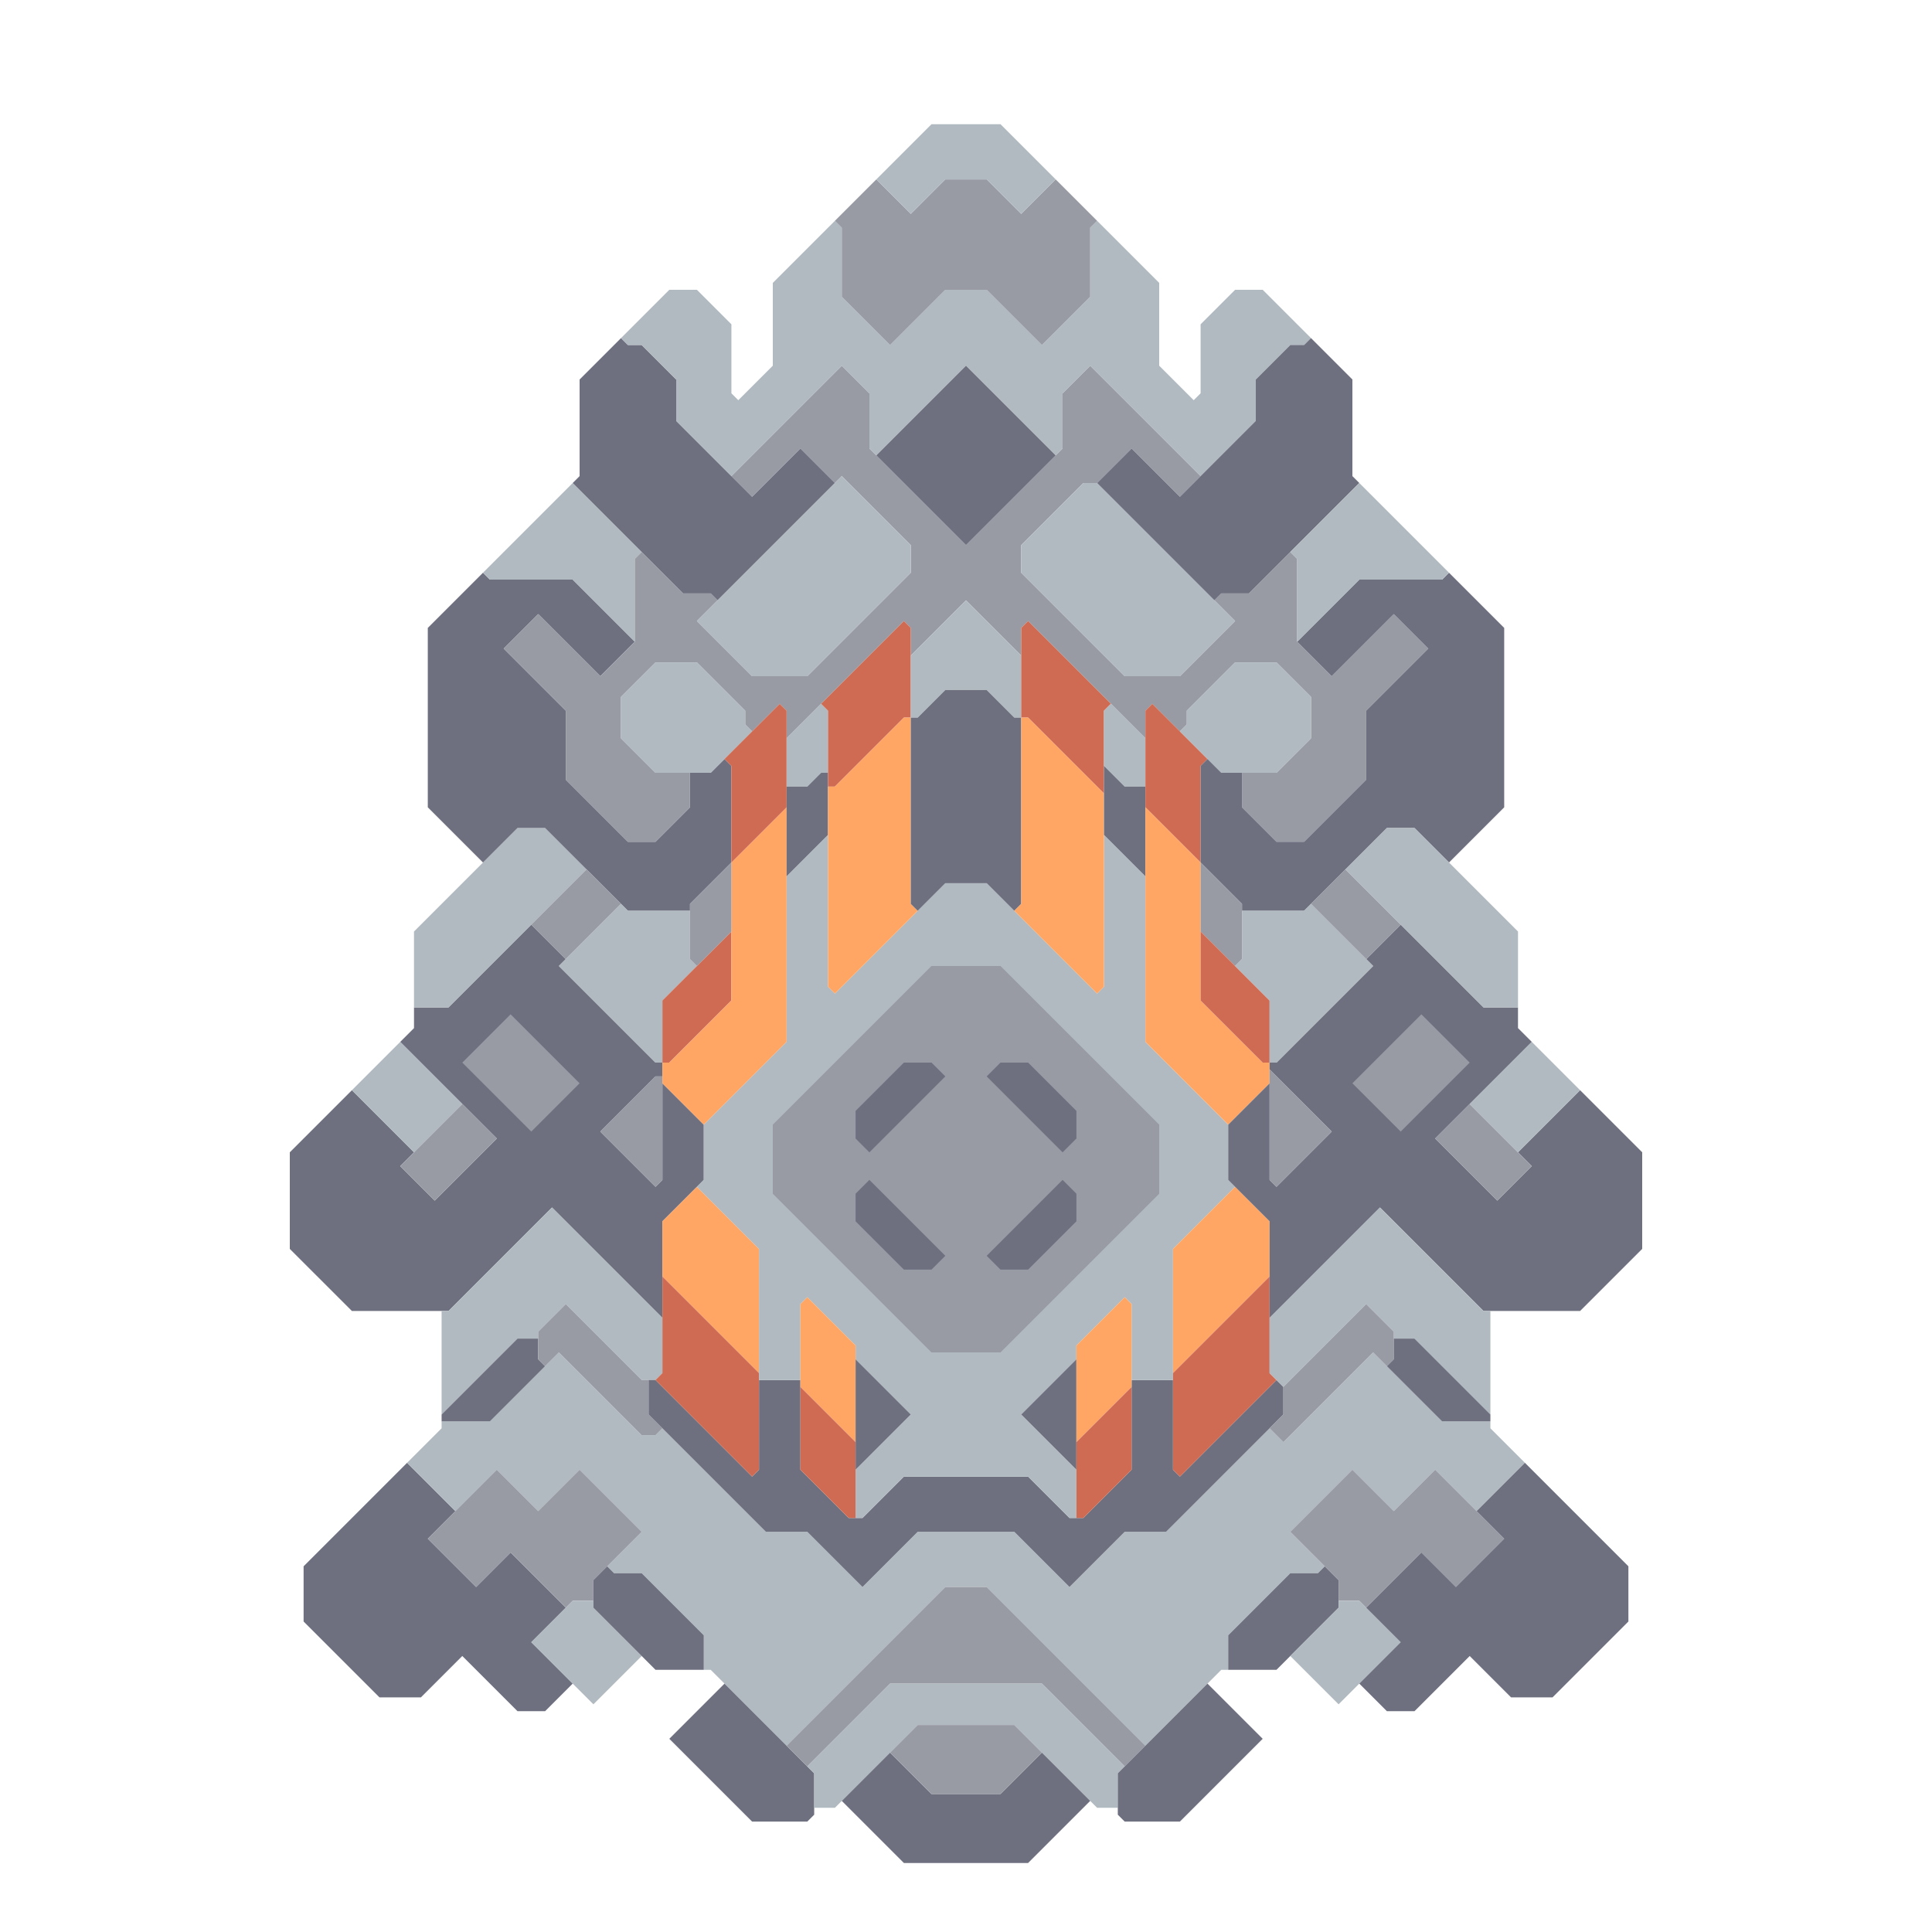<svg xmlns="http://www.w3.org/2000/svg" width="140" height="140" style="fill-opacity:1;color-rendering:auto;color-interpolation:auto;text-rendering:auto;stroke:#000;stroke-linecap:square;stroke-miterlimit:10;shape-rendering:auto;stroke-opacity:1;fill:#000;stroke-dasharray:none;font-weight:400;stroke-width:1;font-family:&quot;Dialog&quot;;font-style:normal;stroke-linejoin:miter;font-size:12px;stroke-dashoffset:0;image-rendering:auto">
    <g style="stroke-linecap:round;fill:#6e7080;stroke:#6e7080">
        <path stroke="none" d="M21 90.5v-7l4.5-4.5 4.5 4.5-1 1 2.5 2.5 4.5-4.5-7-7 1-1V73h2.5l6-6 2.5 2.5-.5.5 7 7h.5v1h-.5l-4 4 4 4 .5-.5v-7l3 3v4l-3 3v7l-8-8-7.5 7.5h-7Z" style="stroke:none"/>
    </g>
    <g stroke="none" style="stroke-linecap:round;fill:#6e7080;stroke:#6e7080">
        <path d="M22 117.5v-4l7.5-7.5 3.5 3.5-2 2 3.5 3.5 2.5-2.5 4 4-2.5 2.5 3 3-2 2h-2l-4-4-3 3h-3Z" style="stroke:none"/>
        <path d="m25.5 79 3.5-3.5 4.5 4.5-3.5 3.5Z" style="fill:#b0bac0;stroke:none"/>
        <path d="m29 84.5 4.5-4.5 2.5 2.5-4.5 4.5Z" style="fill:#989aa4;stroke:none"/>
        <path d="M30 73v-5.5l7.5-7.5h2l3 3-10 10Zm-.5 33 2.5-2.5v-.5h3.5l5-5 6 6h1l.5-.5 7.5 7.5h3l4 4 4-4h7l4 4 4-4h3l7.5-7.5 1 1 6.5-6.5 5 5h3.5v.5l2.5 2.5-3.5 3.5-3-3-3 3-3-3-4.5 4.5 2.5 2.5-.5.5h-2l-4.5 4.5v2.5h-.5l-5.5 5.5L71.5 115h-3L57 126.5l-5.5-5.5H51v-2.5l-4.5-4.5h-2l-.5-.5 2.5-2.5-4.5-4.5-3 3-3-3-3 3Z" style="fill:#b0bac0;stroke:none"/>
        <path d="M31 58.5v-13l4-4 .5.5h6l4.5 4.5-2.5 2.5-4.5-4.5-2.5 2.5 4.5 4.5v5l4.5 4.5h2l2.5-2.5V56h1.5l1-1 .5.5v7l-3 3v.5h-4.5l-6-6h-2L35 62.5Z" style="stroke:none"/>
        <path d="m31 111.5 5-5 3 3 3-3 4.5 4.5-3.5 3.5v1.5h-1.5l-.5.5-4-4-2.5 2.5Z" style="fill:#989aa4;stroke:none"/>
        <path d="M32 102.5V95h.5l7.5-7.5 8 8v4l-.5.5h-1L41 94.5l-2 2v.5h-1.5Z" style="fill:#b0bac0;stroke:none"/>
        <path d="M32 103v-.5l5.5-5.5H39v1.5l.5.5-4 4Zm1.5-26 5 5 3.5-3.5-5-5Z" style="stroke:none"/>
        <path d="m33.5 77 3.5-3.5 5 5-3.5 3.5Z" style="fill:#989aa4;stroke:none"/>
        <path d="m35.5 42-.5-.5 6.5-6.5 5 5-.5.5v6L41.5 42Z" style="fill:#b0bac0;stroke:none"/>
        <path d="m36.5 47 2.5-2.5 4.5 4.5 2.5-2.5v-6l.5-.5 3 3h2l.5.5-1.5 1.5 4 4h4l7.5-7.5v-2l-5-5-.5.5-2.5-2.5-3.5 3.5-1.5-1.5 8-8 2 2v4l7 7 7-7v-4l2-2 8 8-1.5 1.5-3.5-3.5-2.5 2.5h-1L74 39.5v2l7.5 7.5h4l4-4-1.5-1.5.5-.5h2l3-3 .5.5v6l2.5 2.5 4.5-4.5 2.5 2.5-4.5 4.5v5L94.5 61h-2L90 58.5V56h2.5l2.5-2.5v-3L92.5 48h-3L86 51.5v1l-.5.5-2-2-.5.5v2L74.5 45l-.5.5v2l-4-4-4 4v-2l-.5-.5-8.5 8.5v-2l-.5-.5-2 2-.5-.5v-1L50.5 48h-3L45 50.5v3l2.5 2.5H50v2.5L47.5 61h-2L41 56.5v-5Zm2 20 4-4 2.5 2.5-4 4Zm1 32-.5-.5v-2l2-2 5.5 5.5h.5v2.5l1 1-.5.5h-1l-6-6Z" style="fill:#989aa4;stroke:none"/>
        <path d="m38.5 119 3-3H43v.5l3.5 3.5-3.5 3.5Zm2-49 4.5-4.5.5.5H50v3.5l.5.5-2.5 2.5V77h-.5Z" style="fill:#b0bac0;stroke:none"/>
        <path d="m41.5 35 .5-.5v-7l3-3 .5.5h1l2.5 2.5v3l5.5 5.5 3.5-3.5 2.5 2.5-8.5 8.5-.5-.5h-2Zm1.5 81.5v-2l1-1 .5.5h2l4.5 4.5v2.5h-3.5Z" style="stroke:none"/>
        <path d="m43.5 82 4-4h.5v7.5l-.5.5Z" style="fill:#989aa4;stroke:none"/>
        <path d="m45.5 25-.5-.5 3.5-3.5h2l2.5 2.5v5l.5.5 2.5-2.5v-6l4.5-4.5.5.5v5l3.5 3.5 4-4h3l4 4 3.5-3.5v-5l.5-.5 4.5 4.5v6l2.5 2.5.5-.5v-5l2.5-2.5h2l3.5 3.5-.5.5h-1L91 27.5v3l-4 4-8-8-2 2v4l-.5.5-6.5-6.5-6.5 6.5-.5-.5v-4l-2-2-8 8-4-4v-3L46.5 25ZM45 53.5v-3l2.5-2.5h3l3.5 3.5v1l.5.5-3 3h-4Z" style="fill:#b0bac0;stroke:none"/>
        <path d="m54.5 107 .5-.5V100h3v6.5l3.5 3.5h1l3-3h9l3 3h1l3.5-3.5V100h3v6.5l.5.5 7-7 .5.5v2l-8.5 8.5h-3l-4 4-4-4h-7l-4 4-4-4h-3l-8.5-8.5V100h.5Z" style="stroke:none"/>
        <path d="M48.5 77H48v-4.5l5-5v5Z" style="fill:#d06b53;stroke:none"/>
        <path d="M48 78.5V77h.5l4.5-4.5v-10l4-4v17l-6 6Zm0 14v-4l2.5-2.5 4.5 4.5v9Z" style="fill:#ffa665;stroke:none"/>
        <path d="M55 99.5v7l-.5.5-7-7 .5-.5v-7Z" style="fill:#d06b53;stroke:none"/>
        <path d="m48.5 126 4-4 6.5 6.5v3l-.5.5h-4Z" style="stroke:none"/>
        <path d="m50.5 70-.5-.5v-4l3-3v5Z" style="fill:#989aa4;stroke:none"/>
        <path d="M50.5 45 61 34.5l5 5v2L58.5 49h-4Zm0 41 .5-.5v-4l6-6v-12l3-3v11l.5.5 8-8h3l8 8 .5-.5v-11l3 3v12l6 6v4l.5.5-4.5 4.5v9.5h-3v-5.5l-.5-.5-3.5 3.5v1l-4 4 4 4v3.5h-.5l-3-3h-9l-3 3H62v-3.5l4-4-4-4v-1L58.5 94l-.5.5v5.5h-3v-9.5Z" style="fill:#b0bac0;stroke:none"/>
        <path d="M53 62.5v-7l-.5-.5 4-4 .5.5v7Z" style="fill:#d06b53;stroke:none"/>
        <path d="M56 81.5v5L67.5 98h5L84 86.5v-5L72.5 70h-5Z" style="fill:#b0bac0;stroke:none"/>
        <path d="M56 86.5v-5L67.5 70h5L84 81.5v5L72.5 98h-5Z" style="fill:#989aa4;stroke:none"/>
        <path d="M57 57v-3.5l2.5-2.5.5.5V56h-.5l-1 1Z" style="fill:#b0bac0;stroke:none"/>
        <path d="M57 63.5V57h1.5l1-1h.5v4.5Z" style="stroke:none"/>
        <path d="M57 126.5 68.5 115h3L83 126.5l-1.5 1.5-6-6h-11l-6 6Z" style="fill:#989aa4;stroke:none"/>
        <path d="M62 97.5v7l-4-4v-6l.5-.5Z" style="fill:#ffa665;stroke:none"/>
        <path d="M62 104.5v5.5h-.5l-3.5-3.5v-6Z" style="fill:#d06b53;stroke:none"/>
        <path d="M59 131v-2.5l-.5-.5 6-6h11l6 6-.5.5v2.5h-1.5l-6-6h-7l-6 6Z" style="fill:#b0bac0;stroke:none"/>
        <path d="M60.5 57H60v-5.5l-.5-.5 6-6 .5.5V52h-.5Z" style="fill:#d06b53;stroke:none"/>
        <path d="m60.5 72-.5-.5V57h.5l5-5h.5v13.5l.5.5Z" style="fill:#ffa665;stroke:none"/>
        <path d="M61 21.5v-5l-.5-.5 3-3 2.5 2.5 2.5-2.5h3l2.5 2.5 2.5-2.5 3 3-.5.5v5L75.5 25l-4-4h-3l-4 4Zm1 59v2l1 1 5.5-5.5-1-1h-2Zm0 6v2l3.5 3.5h2l1-1-5.5-5.5Z" style="fill:#989aa4;stroke:none"/>
        <path d="m61 130.5 3.5-3.5 3 3h5l3-3 3.5 3.5-4.5 4.5h-9Zm2-47-1-1v-2l3.5-3.5h2l1 1Zm-1 5v-2l1-1 5.5 5.5-1 1h-2Zm4 14-4 4v-8Z" style="stroke:none"/>
        <path d="m63.5 13 4-4h5l4 4-2.5 2.5-2.5-2.5h-3L66 15.5Z" style="fill:#b0bac0;stroke:none"/>
        <path d="m63.5 33 6.5-6.5 6.5 6.5-6.5 6.5Z" style="stroke:none"/>
        <path d="m64.5 127 2-2h7l2 2-3 3h-5Z" style="fill:#989aa4;stroke:none"/>
        <path d="M66.5 52H66v-4.5l4-4 4 4V52h-.5l-2-2h-3Z" style="fill:#b0bac0;stroke:none"/>
        <path d="m66.5 66-.5-.5V52h.5l2-2h3l2 2h.5v13.5l-.5.5-2-2h-3Z" style="stroke:none"/>
        <path d="m71.5 78 5.5 5.5 1-1v-2L74.5 77h-2Zm0 13 1 1h2l3.5-3.5v-2l-1-1Z" style="fill:#989aa4;stroke:none"/>
        <path d="m71.5 78 1-1h2l3.5 3.5v2l-1 1Zm1 14-1-1 5.5-5.5 1 1v2L74.5 92Z" style="stroke:none"/>
        <path d="M74 41.5v-2l4.5-4.5h1l10 10-4 4h-4Z" style="fill:#b0bac0;stroke:none"/>
        <path d="m80.5 51-.5.5v6L74.5 52H74v-6.5l.5-.5Z" style="fill:#d06b53;stroke:none"/>
        <path d="M80 57.5v14l-.5.5-6-6 .5-.5V52h.5Z" style="fill:#ffa665;stroke:none"/>
        <path d="m74 102.5 4-4v8Z" style="stroke:none"/>
        <path d="M78 104.5v-7l3.5-3.5.5.5v6Z" style="fill:#ffa665;stroke:none"/>
        <path d="M78.5 110H78v-5.5l4-4v6Z" style="fill:#d06b53;stroke:none"/>
        <path d="m79.5 35 2.5-2.5 3.5 3.5 5.5-5.5v-3l2.5-2.5h1l.5-.5 3 3v7l.5.5-8 8h-2l-.5.5Z" style="stroke:none"/>
        <path d="M83 53.5V57h-1.5L80 55.5v-4l.5-.5Z" style="fill:#b0bac0;stroke:none"/>
        <path d="M81.5 57H83v6.5l-3-3v-5Zm0 75-.5-.5v-3l6.5-6.5 4 4-6 6Z" style="stroke:none"/>
        <path d="m87.5 55-.5.5v7l-4-4v-7l.5-.5Z" style="fill:#d06b53;stroke:none"/>
        <path d="M87 62.5v10l4.5 4.5h.5v1.5l-3 3-6-6v-17Zm-2 37v-9l4.5-4.5 2.5 2.5v4Z" style="fill:#ffa665;stroke:none"/>
        <path d="m85.5 107-.5-.5v-7l7-7v7l.5.5Z" style="fill:#d06b53;stroke:none"/>
        <path d="m85.5 53 .5-.5v-1l3.5-3.5h3l2.5 2.5v3L92.5 56h-4Z" style="fill:#b0bac0;stroke:none"/>
        <path d="M88.5 56H90v2.5l2.5 2.5h2l4.5-4.5v-5l4.5-4.5-2.5-2.5-4.5 4.5-2.5-2.5 4.5-4.5h6l.5-.5 4 4v13l-4 4-2.5-2.5h-2l-6 6H90v-.5l-3-3v-7l.5-.5Z" style="stroke:none"/>
        <path d="M90 65.5v4l-.5.5-2.5-2.5v-5Z" style="fill:#989aa4;stroke:none"/>
        <path d="M92 72.5V77h-.5L87 72.5v-5Z" style="fill:#d06b53;stroke:none"/>
        <path d="M89 85.5v-4l3-3v7l.5.5 4-4-4.5-4.5V77h.5l7-7-.5-.5 2.5-2.5 6 6h2.5v1.5l1 1-7 7 4.5 4.5 2.5-2.5-1-1 4.5-4.5 4.5 4.5v7l-4.5 4.5h-7l-7.5-7.5-8 8v-7Zm0 35.5v-2.5l4.5-4.5h2l.5-.5 1 1v2l-4.5 4.5Z" style="stroke:none"/>
        <path d="m89.5 70 .5-.5V66h4.5l.5-.5 4.5 4.5-7 7H92v-4.5Z" style="fill:#b0bac0;stroke:none"/>
        <path d="m96.5 82-4 4-.5-.5v-8Z" style="fill:#989aa4;stroke:none"/>
        <path d="m93 100.5-1-1v-4l8-8 7.5 7.5h.5v7.5l-5.5-5.5H101v-.5l-2-2Z" style="fill:#b0bac0;stroke:none"/>
        <path d="m93 104.5-1-1 1-1v-2l6-6 2 2v2l-.5.5-1-1Z" style="fill:#989aa4;stroke:none"/>
        <path d="M94 46.5v-6l-.5-.5 5-5 6.5 6.5-.5.5h-6Z" style="fill:#b0bac0;stroke:none"/>
        <path d="m93.5 111 4.5-4.5 3 3 3-3 5 5-3.5 3.5-2.5-2.5-4 4-.5-.5H97v-1.5Z" style="fill:#989aa4;stroke:none"/>
        <path d="m93.5 120 3.5-3.5v-.5h1.5l3 3-4.5 4.5Z" style="fill:#b0bac0;stroke:none"/>
        <path d="m95 65.5 2.5-2.5 4 4-2.5 2.5Z" style="fill:#989aa4;stroke:none"/>
        <path d="m98 78.5 3.5 3.5 5-5-3.5-3.5Z" style="stroke:none"/>
        <path d="m97.5 63 3-3h2l7.5 7.5V73h-2.5Z" style="fill:#b0bac0;stroke:none"/>
        <path d="m98 78.5 5-5 3.5 3.5-5 5Z" style="fill:#989aa4;stroke:none"/>
        <path d="m99 116.5 4-4 2.5 2.5 3.5-3.5-2-2 3.5-3.5 7.5 7.5v4l-5.5 5.5h-3l-3-3-4 4h-2l-2-2 3-3Zm1.5-17.5.5-.5V97h1.5l5.5 5.5v.5h-3.5Z" style="stroke:none"/>
        <path d="m104 82.5 2.5-2.5 4.5 4.5-2.5 2.5Z" style="fill:#989aa4;stroke:none"/>
        <path d="m106.5 80 4.5-4.5 3.5 3.5-4.5 4.5Z" style="fill:#b0bac0;stroke:none"/>
    </g>
</svg>
